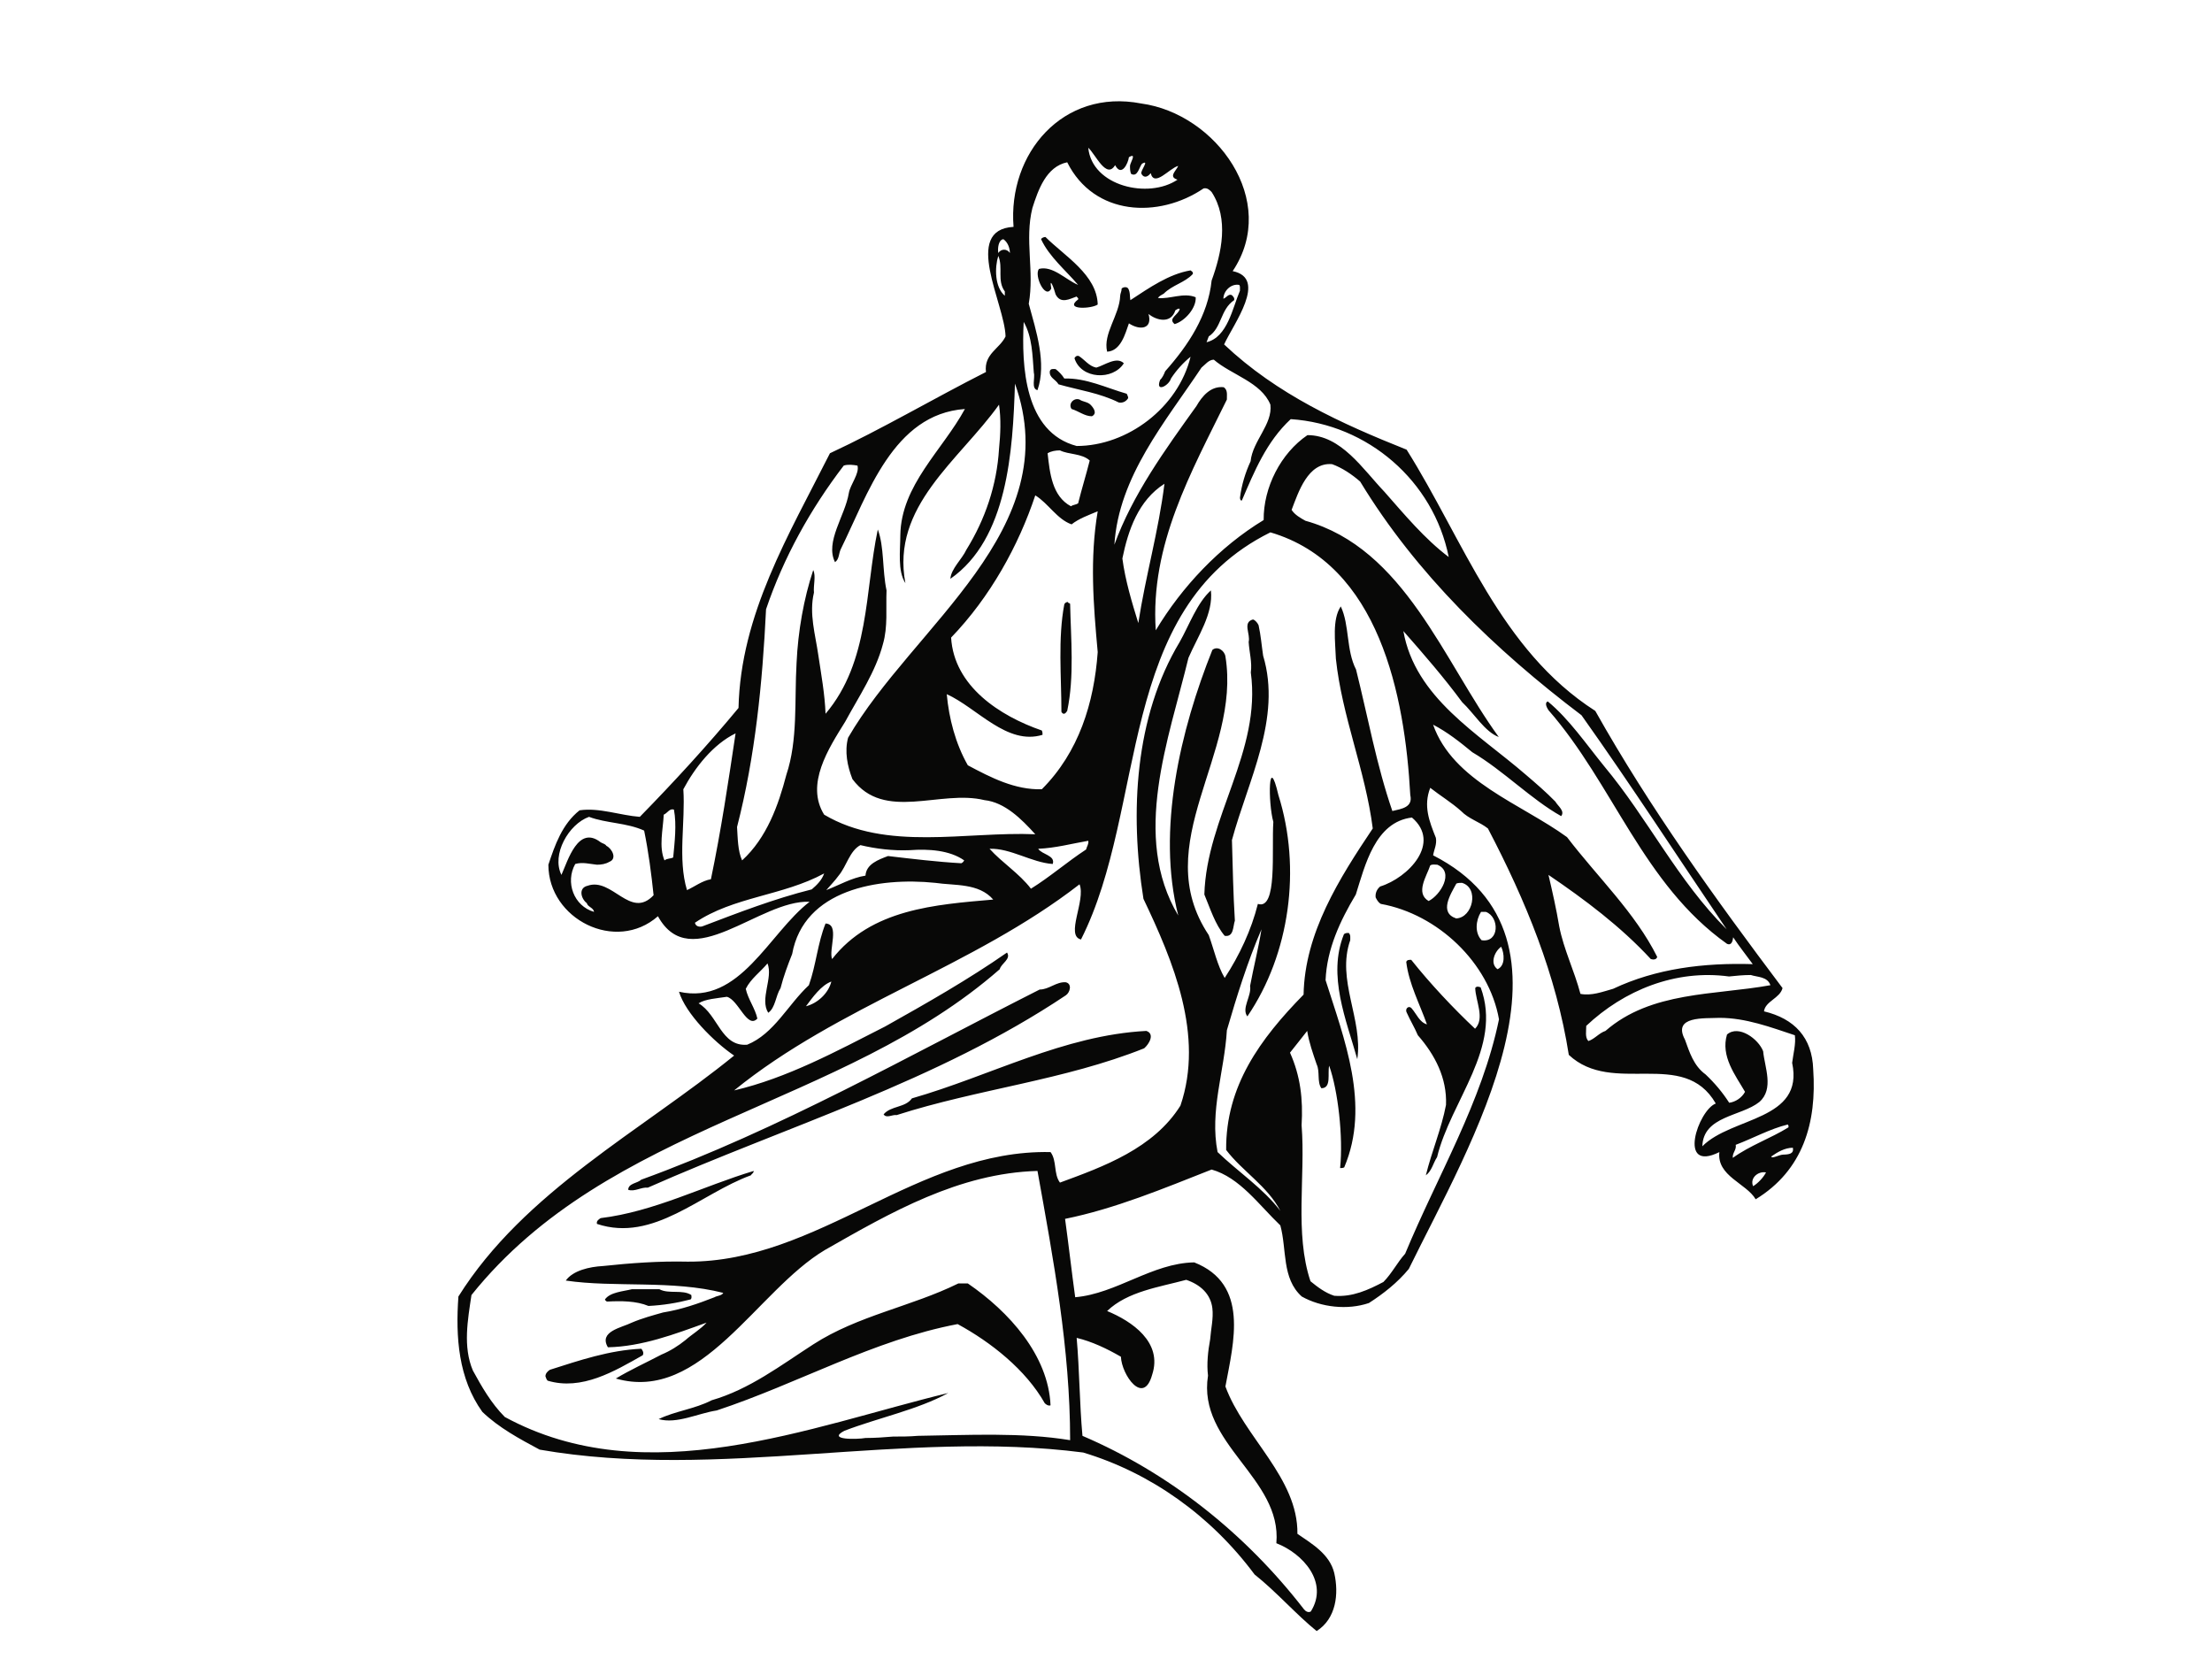 <?xml version="1.0" encoding="utf-8"?>
<!-- Generator: Adobe Illustrator 17.0.0, SVG Export Plug-In . SVG Version: 6.00 Build 0)  -->
<!DOCTYPE svg PUBLIC "-//W3C//DTD SVG 1.1//EN" "http://www.w3.org/Graphics/SVG/1.1/DTD/svg11.dtd">
<svg version="1.1" id="Layer_1" xmlns="http://www.w3.org/2000/svg" xmlns:xlink="http://www.w3.org/1999/xlink" x="0px" y="0px"
	 width="800px" height="600px" viewBox="0 0 800 600" enable-background="new 0 0 800 600" xml:space="preserve">
<path fill-rule="evenodd" clip-rule="evenodd" fill="#080807" d="M412.745,37.432c-28.345-5.518-48.299,18.102-46.183,44.614
	c-18.65,1.04-3.156,27.815-2.891,39.626c-2.098,4.46-7.88,6.293-7.085,12.868c-19.162,9.713-37.793,20.73-56.425,29.384
	c-14.966,29.668-32.295,58.277-33.069,92.121c-11.3,13.644-23.621,27.041-35.695,39.38c-7.087-0.528-14.701-3.42-21.788-2.362
	c-6.292,4.97-8.919,12.585-11.281,19.672c0,19.69,24.395,32.03,39.625,18.632c11.811,21.523,36.735-6.029,54.857-5.234
	c-14.701,11.281-25.207,37.528-47.241,32.539c2.362,7.862,12.585,18.104,19.936,23.092c-33.579,27.286-75.851,49.074-99.717,87.132
	c-1.058,14.702,0,29.668,8.654,41.723c6.029,5.783,13.38,9.713,20.73,13.662c64.834,11.282,132.01-7.35,196.579,1.04
	c24.414,7.351,46.183,22.846,61.98,44.105c7.937,6.292,14.967,14.418,22.45,20.465c7.029-4.46,8.107-13.38,6.369-20.994
	c-1.663-6.822-7.993-10.507-13.322-14.173c0.264-20.219-19.294-34.901-26.039-53.288c2.967-16.005,8.711-37-11.281-44.879
	c-15.23,0.263-28.08,11.299-43.047,12.603c-1.303-9.448-2.362-18.895-3.665-28.344c18.102-3.666,35.695-11.016,53.004-17.838
	c10.185,2.873,17.14,12.849,24.85,20.2c2.399,8.655,0.453,19.161,7.747,25.719c6.991,3.931,16.534,4.989,24.282,2.362
	c5.291-3.402,10.317-7.35,14.437-12.34c21.958-44.879,67.347-119.671,8.787-149.583c0.34-2.098,1.417-3.95,1.002-6.311
	c-2.4-6.029-4.593-11.547-2.04-18.103c3.684,2.89,7.633,5.254,11.148,8.39c2.796,2.891,6.765,3.95,9.713,6.312
	c13.737,26.247,24.716,53.004,29.251,81.878c15.968,14.967,41.496-2.627,53.156,17.594c-6.331,2.361-14.078,25.189,1.303,17.573
	c-1.001,8.673,9.75,11.281,13.133,17.063c17.214-10.506,22.128-27.815,20.804-46.976c-0.358-11.545-6.821-18.367-17.8-20.994
	c0.472-3.685,5.782-4.723,6.708-8.409c-24.282-32.275-47.959-65.079-67.724-100.246c-34.411-22.051-47.6-61.678-68.235-94.482
	c-23.695-9.448-46.845-19.956-66.006-38.058c3.326-7.351,15.911-23.885,3.1-26.512C462.84,72.598,439.749,41.098,412.745,37.432
	L412.745,37.432z M393.584,53.438c1.323,13.908,21.788,18.632,32.275,11.546c-3.402-1.058-0.51-3.156,0.265-4.989
	c-3.137,0.793-8.654,7.88-9.958,2.626c-1.478,1.924-2.788,1.433-3.372,0.171c-0.455-0.982,3.171-5.3,0.216-3.571
	c-1.058,1.304-1.569,4.969-3.93,3.665c-0.397-0.917-0.397-1.899-0.397-2.915c0-1.016,2.648-4.932-0.397-3.114
	c-0.265,2.098-2.626,7.333-4.989,2.873C400.141,64.983,396.211,55.8,393.584,53.438L393.584,53.438z M385.97,58.691
	c-7.597,1.567-10.488,9.977-12.586,16.533c-2.89,11.547,0.775,22.828-1.322,34.638c2.627,9.713,6.558,21.524,3.156,31.237
	c-2.362-0.529-0.793-4.46-1.323-6.292c-0.511-6.313-0.511-12.869-3.665-18.387c-0.795,16.024,0.265,39.89,19.161,44.88
	c18.368,0,36.734-13.909,41.193-32.276c-2.607,2.098-5.233,4.989-7.086,7.88c-0.774,2.627-5.764,5.234-3.931,0.51
	c0.793-0.775,1.324-1.833,1.834-3.137c8.408-9.448,15.495-20.219,16.798-32.804c3.629-9.977,6.331-22.317,0-32.029
	c-0.775-0.793-1.569-1.569-2.891-1.304C419.037,79.155,395.682,78.117,385.97,58.691L385.97,58.691z M378.108,85.713
	c-0.529,0-1.322,0.265-1.587,0.794c2.891,6.292,8.938,11.281,13.398,16.534c-4.46-1.833-9.184-7.085-14.172-5.782
	c-1.853,2.362,2.361,11.3,4.459,7.087c-0.794-4.725,1.04,0,1.569,2.116c1.832,3.665,5.252,1.568,7.616,0.775
	c0,0.265,0.794,0.53,0.529,1.059c-5.253,3.93,4.988,3.402,7.086,1.832C396.74,99.375,384.93,92.535,378.108,85.713L378.108,85.713z
	 M362.878,86.506c-1.833,0.265-2.098,3.42-1.833,4.989c1.04-1.587,3.156-1.569,4.194,0
	C365.239,89.662,364.446,87.564,362.878,86.506L362.878,86.506z M361.044,92.535c-1.323,4.214-1.323,11.299,2.362,14.437
	c0-0.511,0-1.04,0-1.569C360.515,101.472,362.878,96.749,361.044,92.535L361.044,92.535z M430.583,97.787
	c-7.86,1.323-14.946,6.312-21.768,10.771c-0.264-1.323,0-2.891-0.793-4.213c-0.529-0.775-1.833-0.511-2.361,0
	c0,1.058-0.53,1.852-0.53,2.627c-0.265,7.086-6.292,13.662-4.723,20.219c4.988-0.264,6.557-6.558,7.879-10.242
	c3.931,2.627,8.654,2.098,7.087-3.401c2.891,2.361,8.125,3.665,9.712-1.324c0.529-0.264,1.04-0.793,1.569-0.528
	c-0.265,2.097-4.46,3.42-1.832,5.517c3.665-1.058,7.879-5.782,7.615-9.712c-4.46-1.833-9.449,0.794-13.661,0.265
	c0.529-0.794,1.323-1.059,2.116-1.569c3.136-3.156,7.596-3.949,10.486-7.087C431.642,98.316,430.848,98.052,430.583,97.787
	L430.583,97.787z M448.176,103.041c-2.91-0.529-5.669,2.098-5.725,4.988c1.019-0.263,1.756-1.832,3.023-1.322
	c0.548,0.529,1.077,1.059,0.869,1.852c-5.045,3.401-4.422,9.959-9.183,13.114c-0.264,0.793-0.53,1.323-0.793,2.098
	c7.577-1.833,9.372-12.34,12.074-18.632C448.383,104.345,448.63,103.57,448.176,103.041L448.176,103.041z M390.183,128.759
	c-0.794-0.265-1.324,0.263-1.588,0.793c2.362,7.615,13.908,8.125,17.858,1.833c-2.627-2.627-7.087,0.794-9.978,1.568
	C393.849,132.443,392.28,130.082,390.183,128.759L390.183,128.759z M438.993,130.082c-1.833,0-3.156,1.832-4.46,2.872
	c-13.133,19.69-29.932,39.38-31.5,64.041c6.557-18.104,18.367-34.373,29.667-50.133c2.098-3.665,5.234-7.332,9.883-6.822
	c1.55,1.059,1.076,2.892,1.134,4.46c-12.868,26.248-27.815,52.495-25.718,83.465c9.449-15.74,23.015-30.177,39.021-39.89
	c-0.113-11.81,6.198-24.15,15.835-30.707c12.189,0,20.05,12.339,27.816,20.465c7.181,8.145,14.568,17.063,23.28,23.62
	c-5.517-27.551-29.327-48.016-57.143-49.867c-8.768,8.143-13.151,18.896-17.668,29.402c-0.51,0.266-0.812-0.794-0.641-1.303
	c0.547-4.215,1.852-8.674,3.798-12.868c0.736-7.351,8.012-13.38,7.161-20.465C456.15,138.207,445.341,135.581,438.993,130.082
	L438.993,130.082z M381.774,133.483c-0.795,0-1.833-0.265-2.098,0.794c-0.265,2.362,2.098,2.891,3.156,4.724
	c7.351,2.098,14.947,3.136,21.768,6.557c1.323,0.265,2.627-0.265,3.42-1.567c0-0.53-0.263-1.058-0.529-1.587
	c-7.351-2.098-14.701-5.764-22.562-5.5C384.136,135.581,382.832,134.276,381.774,133.483L381.774,133.483z M367.073,138.736
	c-0.775,24.414-2.627,56.161-23.356,70.597c0.264-3.665,4.195-7.085,5.782-10.506c6.821-11.018,11.016-23.357,11.81-36.47
	c0.529-5.253,0.775-10.771,0-16.005c-14.437,20.2-39.116,36.734-33.862,64.55c-2.891-4.459-1.833-11.81-1.833-17.308
	c0.264-18.122,15.212-30.707,23.355-45.673c-25.982,1.833-35.165,30.971-44.879,50.661c-0.793,1.57-0.528,3.667-2.098,4.724
	c-3.684-7.35,3.666-16.798,4.99-24.942c0.528-3.156,3.93-7.087,3.136-9.978c-1.569-0.265-3.402-0.511-4.969,0
	c-12.076,15.759-21.788,33.333-28.099,51.965c-1.304,26.777-3.931,53.287-10.489,78.742c0.266,4.195,0.266,8.654,1.833,12.075
	c8.92-8.144,13.134-19.955,16.005-30.971c4.215-12.604,2.892-26.777,3.686-40.42c0.529-11.545,2.627-23.357,6.027-33.598
	c1.058,2.098,0,5.518,0.264,8.143c-1.833,7.617,0.529,15.213,1.569,22.563c1.058,7.087,2.362,14.172,2.626,21.259
	c16.025-18.897,14.173-44.35,18.897-66.648c2.362,6.292,1.588,14.683,3.157,22.033c-0.266,6.557,0.529,13.133-1.304,19.426
	c-2.627,9.977-8.674,18.896-13.663,28.08c-6.027,9.712-14.437,22.581-7.596,33.598c22.563,13.379,51.172,6.028,76.36,7.086
	c-4.989-5.518-11.016-11.545-18.366-12.34c-16.006-3.93-36.225,7.88-47.771-7.616c-1.833-4.723-2.891-9.957-1.569-14.946
	C330.073,226.397,385.97,191.495,367.073,138.736L367.073,138.736z M390.428,144.499c-2.098-0.774-4.195,1.587-2.872,3.42
	c2.627,0.794,4.723,2.628,7.35,2.628c2.098-1.059,0.511-3.157-0.529-4.195C393.32,145.293,391.487,145.293,390.428,144.499
	L390.428,144.499z M383.343,162.886c-1.569,0-3.137,0.264-4.46,1.039c0.794,7.086,1.587,15.496,8.409,19.161
	c0.774-0.528,1.832-0.528,2.627-1.039c1.303-5.253,2.872-10.242,4.194-15.496C391.222,163.925,386.498,164.454,383.343,162.886
	L383.343,162.886z M481.774,167.874c-8.749-0.794-12.226,10.223-14.645,16.535c1.209,1.832,3.118,2.872,4.989,3.93
	c35.866,9.978,50.019,50.907,69.936,78.213c-5.007-1.833-9.032-8.673-13.246-12.604c-6.576-8.919-13.889-17.328-21.259-25.717
	c4.252,24.149,27.002,36.998,44.292,51.965c3.704,3.156,7.333,6.292,10.677,9.712c0.869,1.569,3.571,3.402,2.098,5.254
	c-10.828-6.047-20.956-16.535-32.143-23.11c-4.441-3.665-9.07-7.332-14.172-9.958c7.199,20.465,31.859,28.61,48.432,40.665
	c11.016,14.437,24.641,27.306,32.615,43.311c-0.264,1.058-1.417,1.058-2.305,0.793c-10.923-11.81-23.885-21.523-37.019-30.442
	c1.418,6.028,2.835,12.321,3.893,18.632c1.644,8.39,5.461,16.005,7.672,24.395c3.987,0.793,8.05-0.775,11.811-1.832
	c15.589-7.351,32.747-9.449,50.51-8.92c-2.287-3.156-4.819-6.293-7.087-9.713c-0.133,1.059-0.472,3.156-2.231,2.363
	c-30.365-21.524-41.118-57.729-64.569-84.506c-0.51-0.793-1.569-2.627-0.245-3.156c7.672,6.312,13.927,15.496,20.333,23.357
	c15.797,18.897,26.682,41.477,44.35,59.05c-17.404-25.717-34.411-51.964-52.494-77.418c-31.216-23.62-59.807-51.172-80.045-84.505
	C488.917,171.54,485.383,169.178,481.774,167.874L481.774,167.874z M421.135,174.961c-9.448,6.027-13.114,16.779-15.212,27.022
	c1.04,7.88,3.402,15.741,5.764,23.356C414.313,208.275,419.037,192.005,421.135,174.961L421.135,174.961z M374.423,179.156
	c-6.027,18.102-16.27,36.735-30.442,51.435c1.058,17.593,17.592,28.345,32.804,33.599c0.264,0.529,0.264,1.039,0.264,1.569
	c-12.85,3.931-23.62-9.713-34.636-14.702c0.774,8.673,3.135,17.858,7.615,25.719c8.39,4.478,17.045,8.938,26.757,8.674
	c13.398-13.398,18.897-31.237,20.219-49.603c-1.587-17.329-2.891-33.863,0-50.927c-3.156,1.323-6.821,2.627-9.448,4.725
	C382.303,187.81,379.147,182.047,374.423,179.156L374.423,179.156z M459.457,192.534c-56.161,27.816-44.35,99.472-68.5,147.243
	c-5.763-1.322,1.833-14.172-0.529-19.956c-38.567,29.932-87.132,43.841-124.924,74.548c19.161-4.46,37.018-14.172,54.591-23.11
	c14.967-8.391,30.177-17.045,44.105-26.758c1.569,2.362-2.116,3.931-2.627,6.028c-57.218,50.132-141.213,55.65-191.062,117.838
	c-1.322,8.938-3.155,18.632,0.511,27.305c3.157,5.764,6.576,11.811,11.547,16.8c51.19,27.815,110.505,3.401,160.373-8.674
	c-11.036,6.047-25.208,8.938-37.547,13.662c-6.557,3.402,4.724,3.137,7.616,2.608c3.42,0,6.821-0.245,9.977-0.511
	c2.891,0,6.029,0,8.919-0.265c18.367-0.263,37.529-1.322,55.121,1.569c0-33.069-6.047-65.344-11.81-97.374
	c-28.344,0.795-53.023,14.967-76.908,28.61c-24.66,14.701-44.615,55.385-75.586,46.467c5.253-3.156,11.036-5.783,16.534-8.674
	c3.156-1.304,6.047-3.137,8.674-5.253c2.362-2.098,5.498-3.931,7.615-6.292c-11.564,4.194-23.374,8.654-35.694,8.919
	c-3.42-5.763,4.988-7.086,8.654-8.919c3.666-1.569,7.616-2.627,11.281-3.666c6.558-1.058,12.605-3.156,18.632-5.518
	c0.794-0.529,2.627-0.529,3.156-1.569c-18.368-4.725-39.362-1.852-56.954-4.459c2.627-3.685,8.655-4.989,13.379-5.253
	c9.978-1.059,20.22-1.833,30.706-1.587c47.242,0.265,83.201-40.665,131.236-39.626c2.362,3.155,1.039,7.88,3.402,11.036
	c15.759-5.783,33.862-12.34,43.575-27.835c8.654-25.454-2.627-52.23-13.379-74.793c-4.989-31.235-3.156-65.873,13.114-92.913
	c3.42-6.028,6.293-14.172,11.281-18.633c0.926,8.41-4.723,16.535-8.125,24.415c-7.086,29.384-20.729,64.57-3.685,93.16
	c-7.861-30.953,0.794-67.177,12.34-96.05c1.87-1.568,4.403,0.264,4.723,2.361c5.801,35.431-28.08,67.707-6.027,100.774
	c1.908,5.254,3.117,11.036,5.763,15.496c5.329-8.145,9.637-17.329,12-26.777c7.161,2.363,4.912-19.426,5.592-29.648
	c-1.927-6.822-1.889-25.719,1.833-9.712c8.371,26.511,4.138,57.482-11.224,80.045c-2.249-2.891,1.587-7.351,0.983-11.016
	c1.265-6.822,3.042-13.663,4.119-20.485c-5.064,11.811-8.919,24.15-12.51,36.49c-0.887,14.965-6.293,29.138-3.363,44.085
	c7.369,7.087,16.515,13.134,22.695,21.259c-4.593-8.92-13.871-14.438-19.596-22.034c-0.189-23.111,12.301-40.155,28.004-56.179
	c0.416-22.297,12.887-41.988,25.019-60.09c-2.664-20.995-11.13-40.42-13.341-61.414c-0.189-6.046-1.418-14.171,1.776-18.895
	c3.213,6.821,1.89,15.741,5.518,22.826c4.271,17.064,7.427,34.638,13.134,51.172c3.307-0.775,7.521-1.304,6.482-5.763
	C508.096,251.585,498.799,204.08,459.457,192.534L459.457,192.534z M386.233,217.723c-0.529,0-1.039,0.266-1.303,0.793
	c-2.362,12.34-1.058,26.248-1.058,38.852c0,0.263,0.528,0.774,0.794,0.774c0.793,0,1.039-0.774,1.304-1.04
	c2.626-12.339,1.322-26.247,1.057-38.587C387.027,217.989,386.233,218.252,386.233,217.723L386.233,217.723z M453.164,224.036
	c-3.892,1.038-0.85,5.252-1.568,8.125c0.207,3.685,1.304,7.35,0.774,11.035c3.893,28.61-16.004,52.23-16.799,80.311
	c2.098,4.988,3.837,10.751,7.351,14.947c3.345,0.528,2.967-3.402,3.685-5.5c-0.605-9.714-0.774-19.426-1.058-29.138
	c5.802-21.523,18.085-44.086,11.281-66.667c-0.547-3.665-0.831-7.35-1.644-11.016C454.846,225.339,454.034,224.299,453.164,224.036
	L453.164,224.036z M266.034,265.229c-8.125,3.95-14.702,12.34-18.897,20.22c0.794,11.81-2.098,25.189,1.323,36.47
	c2.872-1.304,5.5-3.402,8.654-3.93C260.78,300.396,263.407,282.822,266.034,265.229L266.034,265.229z M243.735,292.8
	c-1.587-0.53-2.362,1.303-3.685,1.832c-0.264,5.518-1.832,11.545,0.265,16.535c1.058-0.794,2.098-0.529,3.156-1.058
	C243.981,304.61,244.775,298.298,243.735,292.8L243.735,292.8z M213.029,295.426c-7.35,2.607-13.661,13.643-9.978,20.994
	c2.363-5.253,6.029-18.122,14.173-11.81c0.774,0.51,1.568,0.51,2.098,1.304c2.097,1.057,3.93,4.724,1.039,5.782
	c-1.303,0.775-2.873,1.04-4.459,1.04c-2.627-0.265-5.235-1.04-7.862-0.265c-3.685,6.576-0.528,15.23,6.822,17.328
	c-0.264-1.568-2.362-1.833-2.627-3.156c-2.098-1.569-3.156-5.498,0.264-6.292c8.919-3.157,15.476,12.339,23.885,3.42
	c-0.794-7.616-1.853-15.76-3.42-23.375C226.672,297.523,219.322,297.788,213.029,295.426L213.029,295.426z M510.647,295.672
	c-13.321,1.587-16.969,17.327-20.294,27.835c-5.651,9.448-10.47,19.67-10.942,30.971c6.708,21.258,16.326,45.125,6.747,67.706
	c-0.473,0.265-0.926,0.265-1.493,0.265c1.171-11.282-0.774-28.08-3.949-37.018c-0.681,2.626,0.945,8.144-2.835,8.144
	c-1.625-2.361-0.434-6.028-1.7-8.655c-1.341-3.949-2.76-7.88-3.42-12.075c-1.908,2.363-4.082,5.254-6.216,7.861
	c3.76,8.409,4.761,16.799,4.194,26.247c1.455,18.387-2.589,39.117,3.213,56.425c2.589,2.117,5.347,4.214,8.598,5.253
	c6.575,0.529,12.282-2.098,17.78-4.989c3.101-3.136,5.028-7.085,7.862-10.223c11.772-28.344,27.778-54.856,33.938-84.769
	c-3.609-20.484-22.203-38.058-42.725-41.743c-0.964-0.529-1.492-1.569-1.889-2.362c-0.151-1.568,0.416-2.891,1.625-3.931
	C509.325,317.459,521.4,304.873,510.647,295.672L510.647,295.672z M393.584,304.08c-6.027,1.04-11.81,2.628-18.103,2.891
	c1.304,2.098,6.293,2.363,5.253,5.5c-7.615-0.51-15.23-5.763-22.846-5.5c4.46,4.99,10.77,8.92,14.966,14.438
	c6.822-4.215,13.115-9.713,19.936-14.172C393.055,306.177,393.849,305.12,393.584,304.08L393.584,304.08z M311.177,305.649
	c-3.931,2.098-4.989,7.615-7.88,11.036c-1.304,1.832-3.136,3.666-4.459,5.234c4.724-1.832,9.183-4.459,14.172-5.234
	c0.265-4.214,4.723-5.782,8.145-7.087c8.919,1.04,17.573,2.098,26.511,2.608c0.51-0.245,0.775-0.511,1.04-1.04
	c-5.254-3.685-12.85-4.195-19.69-3.685C322.987,307.746,316.695,306.971,311.177,305.649L311.177,305.649z M519.83,312.735
	c-0.868,0-1.813-0.265-2.568,0.264c-1.304,3.931-5.462,9.978-0.586,12.868C520.946,323.771,526.104,315.362,519.83,312.735
	L519.83,312.735z M298.063,315.891c-14.966,8.125-32.824,8.39-46.731,17.838c0.264,1.323,1.587,1.587,2.628,1.323
	c13.133-4.989,25.982-9.978,39.625-13.398C295.436,320.086,297.269,318.253,298.063,315.891L298.063,315.891z M528.75,319.292
	c-0.718,0-1.417,0-2.04,0.266c-2.155,3.949-6.331,10.506-0.057,12.603C532.681,331.896,535.043,321.144,528.75,319.292
	L528.75,319.292z M338.218,319.292c-20.485-2.098-47.505,2.362-51.72,25.737c-1.569,3.931-3.136,8.127-4.195,12.321
	c-1.832,2.891-1.832,7.087-4.459,8.938c-3.156-4.989,1.833-12.603-0.264-17.857c-2.627,3.156-6.027,5.517-7.861,9.184
	c0.774,3.684,3.401,7.085,4.194,10.77c-3.684,3.93-6.821-6.821-11.035-7.88c-3.402,0.53-7.862,0.794-10.223,2.363
	c7.086,4.195,8.125,15.741,17.574,14.966c9.712-3.948,14.7-14.437,22.316-21.522c2.627-7.351,3.156-15.231,6.027-22.317
	c5.253,0.263,1.059,9.448,2.363,12.868c14.172-18.121,37.283-19.69,58.276-21.523C353.959,319.292,345.304,320.351,338.218,319.292
	L338.218,319.292z M537.404,329.799c-0.567,0-1.208,0-1.776,0c-1.966,3.156-2.286,7.615,0.208,10.242
	C542.318,341.079,542.374,331.632,537.404,329.799L537.404,329.799z M487.801,337.414c-0.679,0-1.379,0-1.776,0.529
	c-5.991,14.948,0.908,30.952,4.856,45.125c2.117-14.418-7.616-28.59-2.551-43.027C488.312,338.982,488.539,338.188,487.801,337.414
	L487.801,337.414z M542.922,342.402c-2.287,1.57-4.252,6.029-1.323,8.126C544.529,349.224,544.056,344.765,542.922,342.402
	L542.922,342.402z M510.383,347.126c-0.794,0-1.549,0-1.794,0.775c0.945,7.88,4.894,15.23,7.483,22.581
	c-2.702-0.795-3.704-3.685-5.519-5.783c-1.152-1.304-2.569,0.265-1.757,1.587c1.285,2.873,2.76,5.234,3.987,8.125
	c6.198,7.087,10.582,15.496,10.185,25.19c-1.644,8.674-5.158,16.799-7.294,25.473c2.173-1.588,2.645-4.46,4.063-6.576
	c4.951-20.465,23.79-39.626,15.76-61.414c-0.642-0.245-1.531-0.51-1.965,0.265c0.15,4.724,3.59,11.036-0.058,14.702
	C525.652,364.7,517.262,355.781,510.383,347.126L510.383,347.126z M633.21,352.625c-2.702,0-5.291,0.265-7.88,0.53
	c-19.388-2.627-37.981,4.988-51.644,17.857c0.019,1.833-0.511,4.195,0.775,5.498c2.323-0.775,3.836-2.891,6.179-3.665
	c16.572-14.436,39.494-12.869,59.655-16.534C639.219,353.155,635.59,353.419,633.21,352.625L633.21,352.625z M300.67,354.988
	c-3.665,1.322-6.821,5.781-9.183,8.937C295.701,362.867,299.631,359.202,300.67,354.988L300.67,354.988z M385.459,355.251
	c-3.42-0.263-6.047,2.627-9.449,2.627c-47.241,23.885-94.236,50.662-144.085,68.765c-1.323,1.303-4.724,1.303-4.724,3.665
	c2.362,0.793,4.724-1.039,7.087-0.775c50.378-22.317,104.44-38.321,151.171-69.557C387.027,358.937,387.82,355.781,385.459,355.251
	L385.459,355.251z M621.909,368.12c-5.48,0.265-17.139-0.793-12.528,7.862c1.625,4.477,3.118,9.448,7.463,12.603
	c3.345,3.156,6.18,6.557,8.542,10.241c2.248-0.264,4.611-1.832,5.725-3.949c-3.478-6.027-8.881-12.849-6.52-20.728
	c4.195-3.666,11.376,1.586,13.076,6.047c0.53,5.762,4.045,13.643-1.398,18.367c-6.576,5.253-20.257,4.989-20.597,16.005
	c10.62-10.752,36.924-9.183,32.483-30.177c0.378-3.156,1.398-6.822,0.983-9.978C640.39,371.521,631.414,368.12,621.909,368.12
	L621.909,368.12z M414.578,372.845c-29.913,1.568-56.425,16.27-84.77,24.395c-2.362,3.42-7.616,2.627-10.242,5.782
	c1.059,1.568,3.156,0,4.724,0.265c29.402-9.448,60.639-12.605,89.512-24.15C415.637,377.568,417.733,373.885,414.578,372.845
	L414.578,372.845z M646.588,406.689c-6.5,1.587-12.547,4.988-18.839,7.35c0.34,1.852-1.266,2.891-1.059,4.724
	c6.142-4.46,13.758-7.087,20.087-11.018C647.004,407.217,646.72,406.952,646.588,406.689L646.588,406.689z M648.422,415.097
	c-2.91,0-5.536,1.569-7.823,3.157c0.202,0.96,2.739-0.633,4.352-0.673C647.023,417.528,648.846,417.308,648.422,415.097
	L648.422,415.097z M272.59,423.486c-18.368,5.518-35.942,14.702-55.366,17.063c-0.794,0.53-1.588,1.059-1.323,2.098
	c20.484,6.822,37.527-11.016,55.65-17.573C271.815,424.546,272.59,424.281,272.59,423.486L272.59,423.486z M638.708,424.016
	c-2.929-0.53-5.934,2.097-4.667,4.988C635.799,427.946,637.764,425.85,638.708,424.016L638.708,424.016z M429.015,462.867
	c-9.712,2.628-21.258,4.195-28.609,11.282c8.919,3.665,20.219,11.281,16.27,23.092c-3.137,11.281-11.016,0-11.282-6.558
	c-4.988-2.891-10.487-5.518-16.004-6.822c1.039,11.81,1.039,23.886,2.097,35.431c31.237,13.38,58.787,35.167,80.102,62.718
	c0.624,0.794,1.606,1.323,2.494,0.794c6.576-10.507-2.91-20.994-12.472-24.679c2.098-23.621-28.665-35.942-24.716-60.619
	c-0.529-4.195,0-8.92,0.774-13.114c0.265-3.686,1.247-7.616,0.795-11.301C437.837,468.013,434.171,464.611,429.015,462.867
	L429.015,462.867z M350.028,464.171c-1.059,0-2.362,0-3.42,0c-17.063,8.409-36.225,11.546-52.494,22.052
	c-11.811,7.616-23.091,16.27-36.735,20.201c-6.047,3.156-13.397,3.949-19.16,6.821c6.557,1.852,14.172-2.097,20.993-3.136
	c29.403-9.713,56.69-25.472,87.132-31.235c12.074,6.557,24.679,16.534,31.5,28.609c0.529,0.529,1.304,1.04,2.098,0.775
	C379.147,490.154,364.975,474.413,350.028,464.171L350.028,464.171z M238.482,466.269c-3.42,0-6.557,0-9.977,0
	c-3.156,0.793-7.88,1.059-9.713,3.686c0,0.263,0.53,0.774,0.793,0.774c4.99-0.265,10.488-0.265,14.947,1.587
	c5.253-0.264,10.242-1.058,15.231-2.361c0.529-0.53,0.264-1.059,0.264-1.588C246.872,466.269,241.884,468.102,238.482,466.269
	L238.482,466.269z M231.925,487.792c-11.565,0.529-22.317,4.195-33.069,7.616c-0.794,0.529-1.587,1.304-1.587,2.361
	c0.264,0.529,0.264,1.04,0.794,1.57c12.339,3.683,24.149-3.402,34.372-9.184C232.965,489.361,232.435,488.321,231.925,487.792
	L231.925,487.792z"/>
</svg>
